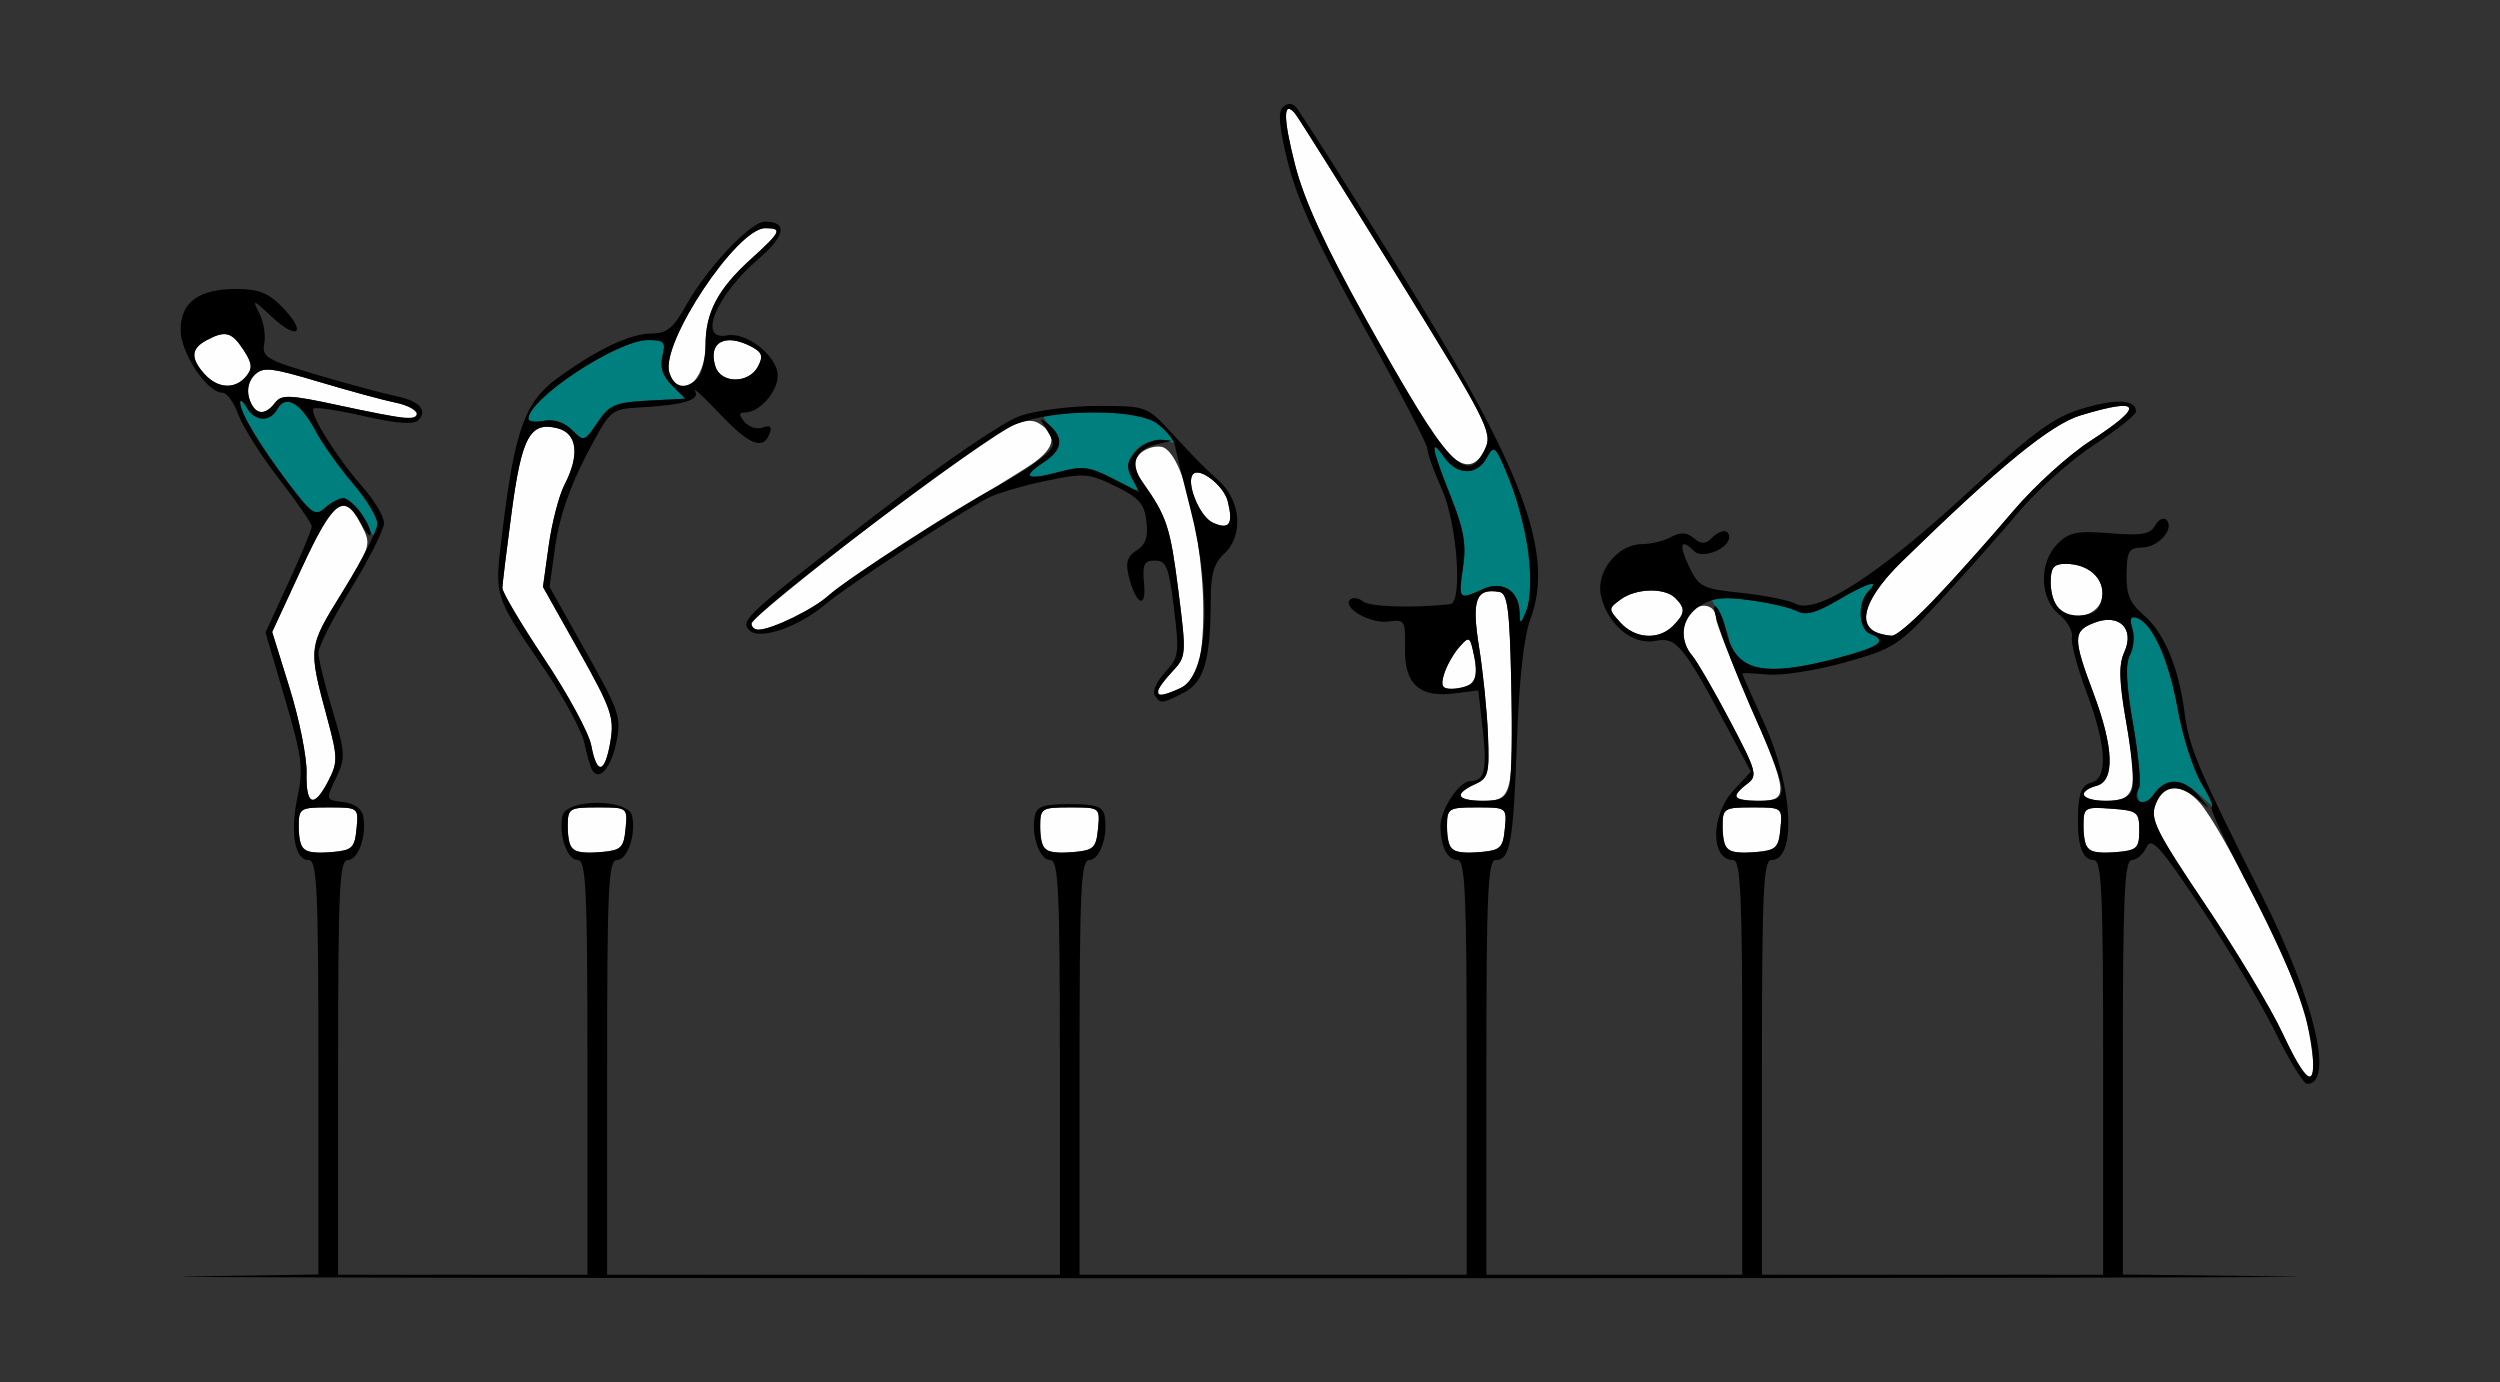<?xml version="1.0" encoding="UTF-8" standalone="no"?>
<!-- Created with Inkscape (http://www.inkscape.org/) -->

<svg
   xmlns:dc="http://purl.org/dc/elements/1.1/"
   xmlns:cc="http://creativecommons.org/ns#"
   xmlns:rdf="http://www.w3.org/1999/02/22-rdf-syntax-ns#"
   xmlns:svg="http://www.w3.org/2000/svg"
   xmlns="http://www.w3.org/2000/svg"
   xmlns:sodipodi="http://sodipodi.sourceforge.net/DTD/sodipodi-0.dtd"
   xmlns:inkscape="http://www.inkscape.org/namespaces/inkscape"
   id="svg3336"
   version="1.1"
   inkscape:version="0.91 r13725"
   width="356.075"
   height="196.875"
   viewBox="0 0 356.075 196.875"
   sodipodi:docname="bb730901.svg">
  <rect x="0" y="0" width="356.075" height="196.875" fill="#333333" stroke="none"/>
  <defs
     id="defs3340" />
  <sodipodi:namedview
     pagecolor="#b1b1b1"
     bordercolor="#666666"
     borderopacity="1"
     objecttolerance="10"
     gridtolerance="10"
     guidetolerance="10"
     inkscape:pageopacity="0"
     inkscape:pageshadow="2"
     inkscape:window-width="1377"
     inkscape:window-height="876"
     id="namedview3338"
     showgrid="false"
     inkscape:zoom="0.81396825"
     inkscape:cx="28.50215"
     inkscape:cy="310.67377"
     inkscape:window-x="0"
     inkscape:window-y="0"
     inkscape:window-maximized="0"
     inkscape:current-layer="svg3336" />
  <g
     id="g3346"
     transform="translate(3.294,-0.313)">
    <path
       style="fill:#fefefe"
       d="m 321.783,147.422 c -1.626,-3.48 -6.557,-11.69 -10.959,-18.243 -7.089,-10.555 -7.9,-12.186 -7.1,-14.297 1.123,-2.963 3.738,-3.077 6.255,-0.273 3.32,3.699 14.076,25.361 15.152,30.515 2.188,10.482 0.891,11.372 -3.348,2.298 z M 39.92,121.295 c -0.367,-0.368 -0.668,-1.865 -0.668,-3.326 0,-2.529 0.205,-2.656 4.265,-2.656 4.249,0 4.264,0.011 3.972,3.047 -0.264,2.744 -0.621,3.075 -3.597,3.326 -1.817,0.153 -3.605,-0.022 -3.972,-0.391 z m 38.318,0 c -0.367,-0.368 -0.668,-1.865 -0.668,-3.326 0,-2.529 0.205,-2.656 4.265,-2.656 4.249,0 4.264,0.011 3.972,3.047 -0.264,2.744 -0.621,3.075 -3.597,3.326 -1.817,0.153 -3.605,-0.022 -3.972,-0.391 z m 67.29,0 c -0.367,-0.368 -0.668,-1.865 -0.668,-3.326 0,-2.529 0.205,-2.656 4.265,-2.656 4.249,0 4.264,0.011 3.972,3.047 -0.264,2.744 -0.621,3.075 -3.597,3.326 -1.817,0.153 -3.605,-0.022 -3.972,-0.391 z m 57.944,0 c -0.367,-0.368 -0.668,-1.865 -0.668,-3.326 0,-2.529 0.205,-2.656 4.265,-2.656 4.249,0 4.264,0.011 3.972,3.047 -0.264,2.744 -0.621,3.075 -3.597,3.326 -1.817,0.153 -3.605,-0.022 -3.972,-0.391 z m 39.252,0 c -0.367,-0.368 -0.668,-1.865 -0.668,-3.326 0,-2.529 0.205,-2.656 4.265,-2.656 4.249,0 4.264,0.011 3.972,3.047 -0.264,2.744 -0.621,3.075 -3.597,3.326 -1.817,0.153 -3.605,-0.022 -3.972,-0.391 z m 51.402,0 c -0.367,-0.368 -0.668,-1.889 -0.668,-3.38 0,-2.609 0.149,-2.699 3.972,-2.422 3.726,0.27 3.972,0.462 3.972,3.101 0,2.542 -0.318,2.839 -3.304,3.091 -1.817,0.153 -3.605,-0.022 -3.972,-0.391 z M 40.37,110.391 c 0.053,-2.191 -1.028,-7.602 -2.401,-12.024 l -2.498,-8.04 4.196,-9.07 c 4.535,-9.802 6.062,-10.915 8.496,-6.193 1.463,2.837 1.423,2.972 -2.878,9.895 -4.726,7.606 -4.71,7.46 -1.904,17.892 1.431,5.319 1.439,6.066 0.096,8.672 -2.052,3.98 -3.221,3.554 -3.108,-1.133 z m 164.302,3.269 c 0,-0.393 0.946,-1.134 2.103,-1.646 1.91,-0.846 2.081,-1.49 1.863,-7.019 -0.132,-3.348 -0.704,-8.987 -1.272,-12.531 -1.083,-6.759 -0.461,-8.431 2.914,-7.841 1.149,0.201 1.45,2.528 1.671,12.889 0.343,16.098 0.16,16.863 -4.025,16.863 -1.789,0 -3.253,-0.322 -3.253,-0.715 z m 39.252,0.115 c 0,-0.33 0.736,-1.149 1.636,-1.82 1.521,-1.135 1.348,-1.765 -2.475,-9.01 -2.261,-4.284 -4.679,-8.455 -5.374,-9.269 -1.656,-1.94 -1.609,-5.034 0.098,-6.455 1.485,-1.236 3.307,-0.581 3.32,1.193 0.004,0.614 2.104,5.968 4.665,11.898 5.676,13.139 5.768,14.062 1.402,14.062 -1.799,0 -3.271,-0.27 -3.271,-0.6 z m 49.533,-0.228 c 0,-0.455 0.841,-1.049 1.869,-1.318 2.623,-0.688 2.455,-5.443 -0.467,-13.232 -2.936,-7.824 -2.92,-8.82 0.162,-9.996 3.538,-1.35 5.768,0.86 4.247,4.208 -0.815,1.795 -0.746,4.15 0.296,10.095 1.691,9.645 1.317,11.071 -2.898,11.071 -1.764,0 -3.208,-0.373 -3.208,-0.828 z M 80.918,106.487 c -0.329,-1.76 -3.32,-7.283 -6.646,-12.274 -3.326,-4.99 -6.034,-9.562 -6.018,-10.159 0.016,-0.597 0.614,-5.467 1.328,-10.822 1.429,-10.717 2.624,-12.907 6.507,-11.93 2.849,0.717 3.229,3.776 1.005,8.09 -0.776,1.505 -1.781,5.387 -2.233,8.625 l -0.822,5.888 5.122,9.118 c 4.62,8.224 5.06,9.488 4.487,12.891 -0.777,4.615 -1.93,4.856 -2.731,0.572 z m 80.764,-7.755 c 0,-0.353 0.91,-1.614 2.022,-2.801 1.969,-2.103 1.991,-2.4 0.844,-11.431 -1.162,-9.149 -1.64,-10.606 -5.079,-15.474 -1.442,-2.041 -1.537,-2.725 -0.549,-3.919 0.658,-0.796 2.075,-1.321 3.148,-1.167 3.786,0.543 7.304,19.443 5.573,29.943 -0.394,2.389 -1.245,3.726 -2.837,4.453 -2.65,1.211 -3.121,1.271 -3.121,0.397 z m 40.702,-2.404 c 0.352,-1.16 1.323,-2.888 2.157,-3.839 1.447,-1.65 1.546,-1.586 2.154,1.396 0.674,3.306 -0.19,4.512 -3.253,4.538 -1.33,0.011 -1.559,-0.443 -1.058,-2.095 z m 25.11,-7.35 c -1.735,-1.923 -1.734,-1.984 0.034,-3.281 2.204,-1.617 6.281,-1.72 7.8,-0.197 1.478,1.483 1.416,2.196 -0.347,3.964 -2.048,2.054 -5.39,1.837 -7.486,-0.486 z m 36.291,1.339 c -2.698,-1.092 -1.145,-5.189 3.792,-10.007 13.974,-13.636 21.222,-19.56 25.523,-20.858 8.675,-2.619 9.128,-1.371 1.332,3.668 -3.053,1.973 -7.942,6.403 -10.864,9.844 -9.096,10.712 -16.165,17.978 -17.416,17.901 -0.66,-0.041 -1.726,-0.287 -2.368,-0.547 z m -160.047,-1.168 c 0,-1.188 31.439,-25.419 35.864,-27.642 2.652,-1.332 4.028,-1.562 5.14,-0.859 2.801,1.769 2.193,3.76 -1.937,6.349 -2.211,1.386 -9.008,5.622 -15.104,9.414 -6.096,3.792 -11.99,7.748 -13.097,8.791 -1.986,1.872 -8.026,4.799 -9.901,4.799 -0.531,0 -0.965,-0.383 -0.965,-0.851 z M 289.947,87.04 c -0.639,-0.641 -1.162,-2.347 -1.162,-3.79 0,-2.117 0.418,-2.625 2.158,-2.625 3.257,0 5.546,2.097 5.174,4.74 -0.367,2.609 -4.201,3.65 -6.17,1.675 z M 169.44,74.753 c -1.899,-0.864 -3.892,-5.819 -2.787,-6.928 0.982,-0.985 4.374,1.689 4.922,3.88 0.822,3.287 0.235,4.126 -2.135,3.048 z m 32.376,-11.238 c -1.314,-1.676 -6.09,-9.697 -10.613,-17.825 -5.796,-10.416 -8.76,-16.882 -10.043,-21.904 -1.713,-6.706 -1.715,-9.314 -0.007,-7.318 0.412,0.481 6.93,10.861 14.485,23.066 12.775,20.638 13.659,22.36 12.637,24.609 -1.476,3.25 -3.578,3.046 -6.459,-0.628 z M 44.86,58.028 c -6.947,-1.499 -8.074,-1.541 -8.982,-0.34 -1.469,1.946 -2.938,1.704 -3.668,-0.605 -0.387,-1.223 -0.104,-2.504 0.741,-3.351 1.2,-1.204 2.326,-1.085 9.208,0.971 4.312,1.288 9.208,2.619 10.878,2.957 3.146,0.637 4.289,2.44 1.402,2.212 -0.9,-0.071 -5.21,-0.9 -9.579,-1.843 z M 25.846,53.598 c -2.028,-2.248 -1.954,-3.626 0.261,-4.815 2.693,-1.446 3.6,-1.21 5.291,1.378 1.236,1.893 1.309,2.621 0.374,3.75 -1.569,1.896 -4.052,1.765 -5.926,-0.313 z M 92.037,53.378 C 90.733,49.254 101.645,32.812 105.687,32.812 c 2.515,0 2.292,0.487 -2.009,4.385 -4.721,4.279 -6.482,7.607 -6.482,12.256 0,5.309 -3.805,8.204 -5.159,3.925 z m 6.563,-0.87 c -1.102,-3.482 1.409,-4.822 5.211,-2.782 1.462,0.785 1.627,1.338 0.84,2.812 -1.305,2.446 -5.274,2.426 -6.051,-0.031 z"
       id="path3354"
       inkscape:connector-curvature="0" />
    <path
       style="fill:#007f7f"
       d="m 301.444,114.444 c -0.341,-0.553 -0.368,-1.415 -0.061,-1.914 0.308,-0.499 -0.076,-4.558 -0.852,-9.019 -0.999,-5.739 -1.131,-8.637 -0.452,-9.909 0.528,-0.989 0.681,-2.675 0.342,-3.748 -0.442,-1.397 -0.26,-1.831 0.641,-1.53 2.231,0.746 4.58,6.006 5.834,13.068 0.673,3.789 2.207,8.577 3.409,10.639 l 2.185,3.75 -2.333,-2.109 c -2.906,-2.627 -4.981,-2.678 -6.735,-0.166 -0.849,1.216 -1.589,1.567 -1.977,0.938 z M 244.459,94.152 c -0.808,-0.81 -1.471,-1.97 -1.474,-2.578 -0.003,-0.608 -0.634,-2.314 -1.402,-3.791 l -1.397,-2.686 5.374,0.672 c 2.956,0.369 6.133,1.078 7.06,1.574 1.258,0.673 2.723,0.293 5.774,-1.501 4.372,-2.57 6.236,-3.111 4.41,-1.279 -1.575,1.58 -1.398,5.39 0.28,6.036 2.561,0.986 1.461,1.806 -4.593,3.424 -7.468,1.996 -12.128,2.039 -14.032,0.129 z m -31.316,-6.615 c -0.093,-3.123 -2.441,-4.593 -5.271,-3.3 -3.406,1.557 -3.472,1.482 -2.788,-3.093 0.492,-3.294 0.123,-5.424 -1.763,-10.152 -2.732,-6.85 -3.018,-8.565 -0.931,-5.576 1.85,2.65 4.706,2.674 6.106,0.051 1.012,-1.896 1.226,-1.683 3.201,3.188 2.551,6.29 3.737,15.29 2.442,18.532 -0.856,2.144 -0.941,2.174 -0.995,0.349 z M 48.756,74.505 C 47.352,71.414 45.198,70.653 43.139,72.521 41.6,73.919 41.24,73.691 37.8,69.154 33.737,63.793 30.925,59.103 30.909,57.656 c -0.006,-0.516 0.418,-0.199 0.942,0.703 1.177,2.027 3.302,2.122 4.376,0.196 1.169,-2.095 3.293,-0.887 5.396,3.069 1.01,1.899 3.413,5.29 5.34,7.534 1.928,2.244 3.505,4.898 3.505,5.898 0,2.427 -0.42,2.291 -1.711,-0.552 z M 154.889,68.365 c -3.023,-1.6 -4.063,-1.719 -7.337,-0.834 -4.616,1.247 -5.438,0.762 -2.254,-1.331 2.762,-1.815 2.95,-3.06 0.819,-5.422 -1.486,-1.648 -1.251,-1.714 6.023,-1.714 6.649,0 7.887,0.274 10.186,2.257 l 2.616,2.257 -2.357,-0.452 c -3.324,-0.637 -6.137,2.507 -4.682,5.234 1.245,2.333 1.382,2.332 -3.013,0.005 z M 78.18,61.559 c -1.078,-1.088 -2.57,-1.58 -3.972,-1.312 -1.235,0.237 -2.245,0.114 -2.245,-0.273 0,-2.866 12.674,-11.224 17.019,-11.224 2.327,0 2.575,0.27 2.077,2.263 -0.394,1.574 0.013,2.844 1.339,4.173 l 1.905,1.911 -5.297,0.28 c -4.699,0.248 -5.511,0.598 -7.198,3.102 -1.852,2.749 -1.946,2.777 -3.628,1.08 z"
       id="path3350"
       inkscape:connector-curvature="0" />
    <path
       style="fill:#000000"
       d="m 23.598,182.111 18.458,-0.275 0,-29.511 c 0,-25.439 -0.191,-29.511 -1.384,-29.511 -2.001,0 -2.675,-3.892 -1.572,-9.079 0.839,-3.948 0.616,-5.662 -1.812,-13.92 l -2.769,-9.418 3.301,-7.168 c 1.816,-3.942 3.298,-7.512 3.293,-7.932 -0.005,-0.421 -2.108,-3.478 -4.674,-6.794 -2.566,-3.316 -5.17,-7.43 -5.787,-9.141 C 30.036,57.65 29.022,56.25 28.4,56.25 c -2.199,0 -5.97,-5.658 -5.97,-8.957 0,-3.979 2.637,-5.869 8.125,-5.822 3.064,0.026 4.477,0.617 6.474,2.709 3.451,3.613 2.022,4.672 -1.646,1.22 -2.623,-2.469 -2.801,-2.522 -1.77,-0.53 0.63,1.218 0.961,3.177 0.737,4.353 -0.373,1.959 0.268,2.338 7.621,4.505 4.416,1.302 9.391,2.645 11.056,2.985 3.399,0.694 4.662,2.043 3.245,3.464 -0.642,0.644 -3.132,0.454 -7.7,-0.589 -3.713,-0.847 -6.956,-1.334 -7.207,-1.083 -0.653,0.655 3.295,6.976 6.936,11.106 1.706,1.935 3.102,4.273 3.102,5.195 0,0.922 -2.103,5.105 -4.673,9.294 -2.57,4.189 -4.673,8.325 -4.673,9.19 0,0.865 0.896,4.534 1.992,8.152 1.862,6.15 1.896,6.782 0.51,9.697 -1.48,3.114 -1.479,3.118 1.037,3.41 1.554,0.18 2.644,0.95 2.844,2.007 0.524,2.77 -0.699,6.254 -2.195,6.254 -1.193,0 -1.384,4.075 -1.384,29.531 l 0,29.531 17.757,0 17.757,0 0,-29.531 c 0,-25.456 -0.191,-29.531 -1.384,-29.531 -1.498,0 -2.721,-3.491 -2.191,-6.254 0.485,-2.524 9.468,-2.524 9.953,0 0.531,2.763 -0.692,6.254 -2.191,6.254 -1.193,0 -1.384,4.075 -1.384,29.531 l 0,29.531 32.243,0 32.243,0 0,-29.531 c 0,-25.456 -0.191,-29.531 -1.384,-29.531 -1.498,0 -2.721,-3.491 -2.191,-6.254 0.266,-1.387 1.217,-1.715 4.976,-1.715 3.76,0 4.71,0.328 4.977,1.715 0.531,2.763 -0.692,6.254 -2.191,6.254 -1.193,0 -1.384,4.075 -1.384,29.531 l 0,29.531 27.57,0 27.57,0 0,-29.531 c 0,-24.617 -0.217,-29.531 -1.302,-29.531 -1.435,0 -2.436,-1.972 -2.436,-4.797 0,-2.395 2.678,-6.453 4.258,-6.453 2.04,0 2.412,-1.565 1.756,-7.384 l -0.624,-5.533 -3.396,0.436 c -4.994,0.642 -7.155,-1.345 -7.049,-6.478 0.081,-3.903 -0.036,-4.092 -2.336,-3.766 -2.554,0.363 -6.634,-1.955 -5.48,-3.113 0.372,-0.373 1.213,-0.251 1.868,0.272 0.961,0.767 7.338,0.953 12.406,0.363 1.8,-0.21 0.96,-11.581 -1.211,-16.4 C 200.927,67.444 200,64.861 200,64.219 c 0,-0.642 -4.038,-8.393 -8.974,-17.225 -6.51,-11.649 -9.476,-18.024 -10.803,-23.22 -1.288,-5.043 -1.536,-7.456 -0.839,-8.156 0.625,-0.627 1.314,-0.665 1.867,-0.103 0.482,0.49 7.031,10.792 14.553,22.893 17.962,28.896 22.401,40.725 18.84,50.199 -0.9,2.395 -1.576,8.616 -1.884,17.33 -0.508,14.391 -0.956,16.875 -3.048,16.875 -1.085,0 -1.302,4.914 -1.302,29.531 l 0,29.531 18.224,0 18.224,0 0,-29.531 c 0,-24.617 -0.217,-29.531 -1.302,-29.531 -3.236,0 -3.209,-6.39 0.042,-9.909 l 2.478,-2.683 -3.528,-6.595 c -6.163,-11.52 -7.094,-12.63 -10.087,-12.03 -3.24,0.65 -6.837,-2.362 -7.739,-6.479 -0.741,-3.382 2.414,-7.306 5.874,-7.306 1.229,0 3.075,-0.451 4.102,-1.003 1.368,-0.734 2.237,-0.695 3.249,0.148 1.047,0.871 1.644,0.887 2.464,0.065 1.316,-1.32 2.577,-1.409 2.577,-0.181 0,1.608 -3.816,3.143 -4.96,1.995 -1.941,-1.947 -2.274,-1.013 -0.763,2.138 1.428,2.975 1.871,3.2 7.495,3.79 3.288,0.345 6.74,1.037 7.672,1.538 2.97,1.594 11.674,-3.993 24.214,-15.542 9.69,-8.925 12.509,-11 16.625,-12.241 4.847,-1.461 7.66,-1.313 7.66,0.403 0,0.471 -2.679,2.608 -5.954,4.748 -3.275,2.14 -8.077,6.409 -10.671,9.487 -2.594,3.078 -7.59,8.713 -11.102,12.522 -6.121,6.64 -6.69,7.012 -13.759,8.991 -4.056,1.135 -8.997,1.908 -10.981,1.719 -1.984,-0.19 -3.607,-0.252 -3.607,-0.138 0,0.114 1.437,3.37 3.193,7.236 4.043,8.9 4.556,19.325 0.949,19.325 -1.134,0 -1.339,4.524 -1.339,29.531 l 0,29.531 24.299,0 24.299,0 0,-29.531 c 0,-25.008 -0.205,-29.531 -1.339,-29.531 -1.684,0 -2.408,-2.252 -2.228,-6.926 0.103,-2.672 0.598,-3.764 1.854,-4.094 2.45,-0.643 2.213,-5.237 -0.666,-12.91 -1.308,-3.487 -2.243,-7.018 -2.076,-7.846 0.167,-0.828 -0.655,-2.275 -1.827,-3.214 -2.783,-2.233 -2.887,-7.376 -0.203,-10.068 1.638,-1.643 2.76,-1.866 7.476,-1.489 4.498,0.36 5.713,0.151 6.414,-1.106 0.476,-0.853 1.197,-1.217 1.603,-0.81 1.226,1.23 -1.13,3.93 -3.448,3.952 -1.891,0.017 -2.176,0.497 -2.229,3.75 -0.048,2.919 0.476,4.188 2.406,5.836 2.937,2.507 5.007,7.408 5.84,13.832 0.661,5.095 1.837,7.88 11.081,26.25 7.431,14.767 10.291,26.719 6.395,26.719 -0.501,0 -2.518,-3.27 -4.481,-7.266 -1.963,-3.996 -6.718,-11.982 -10.567,-17.747 -5.977,-8.954 -7.12,-10.218 -7.841,-8.672 -0.464,0.995 -1.41,1.81 -2.103,1.81 -1.029,0 -1.259,5.392 -1.259,29.515 l 0,29.515 23.131,0.268 c 12.722,0.147 -53.411,0.27 -146.963,0.272 -93.551,0.002 -161.787,-0.12 -151.636,-0.271 z M 326.168,151.921 c 0,-5.298 -2.749,-13.035 -8.594,-24.187 -3.581,-6.832 -6.225,-12.422 -5.875,-12.422 0.349,0 -0.313,-1.582 -1.472,-3.516 -1.159,-1.934 -2.658,-6.616 -3.331,-10.405 -1.255,-7.062 -3.603,-12.322 -5.834,-13.068 -0.901,-0.301 -1.083,0.133 -0.641,1.53 0.339,1.073 0.186,2.759 -0.342,3.748 -0.679,1.272 -0.546,4.17 0.452,9.909 0.776,4.461 1.16,8.52 0.852,9.019 -1.206,1.958 0.711,2.877 2.038,0.976 1.768,-2.532 4.257,-2.468 6.48,0.166 1.779,2.107 1.778,2.108 -0.162,0.469 -2.738,-2.312 -4.962,-2.038 -6.016,0.742 -0.8,2.11 0.011,3.742 7.1,14.297 4.402,6.553 9.333,14.762 10.959,18.243 2.991,6.403 4.385,7.833 4.385,4.499 z M 47.489,118.359 c 0.292,-3.035 0.277,-3.047 -3.972,-3.047 -4.06,0 -4.265,0.128 -4.265,2.656 0,3.497 0.691,4.05 4.639,3.716 2.976,-0.251 3.334,-0.582 3.597,-3.326 z m 38.318,0 c 0.292,-3.035 0.277,-3.047 -3.972,-3.047 -4.06,0 -4.265,0.128 -4.265,2.656 0,3.497 0.691,4.05 4.639,3.716 2.976,-0.251 3.334,-0.582 3.597,-3.326 z m 67.29,0 c 0.292,-3.035 0.277,-3.047 -3.972,-3.047 -4.06,0 -4.265,0.128 -4.265,2.656 0,3.497 0.691,4.05 4.639,3.716 2.976,-0.251 3.334,-0.582 3.597,-3.326 z m 57.944,0 c 0.292,-3.035 0.277,-3.047 -3.972,-3.047 -4.06,0 -4.265,0.128 -4.265,2.656 0,3.497 0.691,4.05 4.639,3.716 2.976,-0.251 3.334,-0.582 3.597,-3.326 z m 39.252,0 c 0.292,-3.035 0.277,-3.047 -3.972,-3.047 -4.06,0 -4.265,0.128 -4.265,2.656 0,3.497 0.691,4.05 4.639,3.716 2.976,-0.251 3.334,-0.582 3.597,-3.326 z m 51.109,0.234 c 0,-2.639 -0.246,-2.83 -3.972,-3.101 -3.823,-0.277 -3.972,-0.187 -3.972,2.422 0,3.553 0.679,4.105 4.639,3.77 2.987,-0.252 3.304,-0.549 3.304,-3.091 z M 43.478,111.524 c 1.343,-2.606 1.335,-3.353 -0.096,-8.672 -2.812,-10.451 -2.846,-10.179 2.317,-18.595 2.622,-4.274 4.768,-8.502 4.768,-9.394 0,-0.893 -1.577,-3.459 -3.505,-5.703 -1.928,-2.244 -4.331,-5.634 -5.34,-7.534 -2.103,-3.956 -4.227,-5.165 -5.396,-3.069 -1.075,1.926 -3.199,1.831 -4.376,-0.196 -0.524,-0.902 -0.948,-1.219 -0.942,-0.703 0.017,1.447 2.828,6.137 6.892,11.498 3.32,4.38 3.841,4.727 5.214,3.481 C 43.853,71.873 45.008,71.25 45.581,71.25 c 1.178,0 3.971,3.662 3.914,5.13 -0.021,0.53 -0.665,-0.197 -1.432,-1.615 -2.367,-4.376 -3.925,-3.171 -8.396,6.491 l -4.196,9.07 2.498,8.04 c 1.374,4.422 2.454,9.833 2.401,12.024 -0.114,4.687 1.056,5.113 3.108,1.133 z m 168.222,0.742 c 0.286,-1.16 0.399,-7.799 0.251,-14.754 -0.221,-10.362 -0.522,-12.689 -1.671,-12.889 -3.375,-0.589 -3.996,1.082 -2.914,7.841 0.568,3.544 1.14,9.183 1.272,12.531 0.218,5.529 0.047,6.174 -1.863,7.019 -3.064,1.357 -2.575,2.361 1.15,2.361 2.596,0 3.358,-0.426 3.774,-2.109 z m 38.767,0.364 c 0,-0.96 -1.317,-4.651 -2.926,-8.203 -4.165,-9.192 -7.54,-18.403 -6.508,-17.763 0.484,0.3 1.156,1.81 1.495,3.357 1.297,5.926 5.152,6.892 15.964,4.002 6.053,-1.618 7.154,-2.438 4.593,-3.424 -1.678,-0.646 -1.855,-4.456 -0.28,-6.036 1.827,-1.832 -0.038,-1.292 -4.41,1.279 -3.03,1.781 -4.525,2.173 -5.774,1.514 -0.927,-0.489 -3.905,-1.19 -6.617,-1.557 -3.816,-0.517 -5.455,-0.324 -7.243,0.851 -2.547,1.674 -3.004,4.736 -1.048,7.027 0.695,0.814 3.113,4.985 5.374,9.269 3.823,7.244 3.996,7.875 2.475,9.01 -2.424,1.809 -2.011,2.42 1.636,2.42 2.567,0 3.271,-0.376 3.271,-1.745 z m 49.931,0.087 c 0.289,-0.912 -0.087,-5.148 -0.835,-9.413 -1.042,-5.945 -1.111,-8.301 -0.296,-10.095 1.521,-3.349 -0.708,-5.558 -4.247,-4.208 -3.081,1.175 -3.098,2.172 -0.162,9.996 2.923,7.789 3.09,12.544 0.467,13.232 -3.001,0.787 -2.153,2.147 1.339,2.147 2.247,0 3.365,-0.497 3.733,-1.658 z M 206.236,97.71 c 0.705,-0.45 0.869,-1.813 0.459,-3.824 -0.608,-2.982 -0.707,-3.046 -2.154,-1.396 -0.834,0.951 -1.805,2.679 -2.157,3.839 -0.502,1.652 -0.272,2.106 1.058,2.095 0.934,-0.007 2.192,-0.329 2.794,-0.714 z m 28.744,-8.245 c 1.763,-1.768 1.825,-2.482 0.347,-3.964 -1.518,-1.523 -5.595,-1.42 -7.8,0.197 -1.768,1.297 -1.769,1.358 -0.034,3.281 2.096,2.323 5.439,2.541 7.486,0.486 z m 37.825,-4.386 c 2.998,-3.223 7.842,-8.675 10.764,-12.116 2.922,-3.441 7.81,-7.871 10.864,-9.844 7.796,-5.038 7.343,-6.286 -1.332,-3.668 -4.302,1.299 -11.55,7.222 -25.523,20.858 -6.202,6.053 -6.765,10.225 -1.424,10.554 0.66,0.041 3.653,-2.563 6.652,-5.785 z M 214.444,79.359 c -0.347,-3.016 -1.583,-7.833 -2.748,-10.704 -1.975,-4.871 -2.19,-5.084 -3.201,-3.188 -1.399,2.623 -4.255,2.599 -6.106,-0.051 -2.087,-2.989 -1.801,-1.274 0.931,5.576 1.886,4.728 2.255,6.858 1.763,10.152 -0.684,4.576 -0.617,4.65 2.788,3.093 2.83,-1.293 5.178,0.176 5.271,3.3 0.054,1.825 0.139,1.795 0.995,-0.349 0.531,-1.328 0.663,-4.72 0.305,-7.828 z m 81.673,6.006 c 0.372,-2.643 -1.917,-4.74 -5.174,-4.74 -1.74,0 -2.158,0.508 -2.158,2.625 0,3.341 1.684,5.031 4.666,4.681 1.675,-0.196 2.435,-0.928 2.665,-2.566 z M 208.275,64.144 c 1.022,-2.25 0.138,-3.971 -12.637,-24.609 -7.555,-12.205 -14.073,-22.584 -14.485,-23.066 -1.708,-1.996 -1.706,0.611 0.007,7.318 1.283,5.022 4.247,11.488 10.043,21.904 11.739,21.097 14.511,24.093 17.072,18.453 z M 56.075,59.137 c 0,-0.475 -1.367,-1.14 -3.037,-1.478 -1.671,-0.338 -6.566,-1.669 -10.878,-2.957 -6.882,-2.056 -8.008,-2.175 -9.208,-0.971 -0.845,0.848 -1.128,2.128 -0.741,3.351 0.731,2.309 2.199,2.551 3.668,0.605 0.907,-1.202 2.035,-1.159 8.982,0.34 9.594,2.07 11.215,2.23 11.215,1.109 z M 31.772,53.911 c 0.934,-1.129 0.862,-1.857 -0.374,-3.75 -1.69,-2.588 -2.597,-2.824 -5.291,-1.378 -2.215,1.189 -2.289,2.567 -0.261,4.815 1.875,2.078 4.357,2.209 5.926,0.313 z m 49.265,56.06 c -0.244,-0.414 -0.744,-2.159 -1.112,-3.878 -0.368,-1.719 -2.873,-6.359 -5.567,-10.313 -7.495,-10.997 -7.258,-10.211 -6.059,-20.061 1.712,-14.066 3.186,-18.171 7.717,-21.484 5.666,-4.143 10.456,-6.423 13.494,-6.423 2.165,0 3.089,-0.749 4.893,-3.97 3.034,-5.416 9.203,-11.967 11.268,-11.967 3.254,0 2.9,2.027 -0.929,5.314 -6.065,5.207 -8.744,11.71 -4.488,10.894 2.802,-0.537 7.222,2.979 7.222,5.746 0,2.269 -2.621,5.234 -4.627,5.234 -0.947,0 -0.967,0.293 -0.092,1.351 0.615,0.743 1.775,1.097 2.578,0.788 0.961,-0.37 1.317,-0.13 1.041,0.7 -0.865,2.604 -2.839,1.897 -7.017,-2.514 -2.367,-2.499 -4.016,-4.029 -3.663,-3.399 0.734,1.31 -1.517,1.986 -7.847,2.358 -4.2,0.247 -4.21,0.256 -7.712,6.959 -2.243,4.294 -3.805,8.853 -4.335,12.656 l -0.829,5.945 5.16,9.185 c 4.847,8.628 5.11,9.419 4.335,13.05 -0.777,3.641 -2.447,5.505 -3.433,3.831 z m 2.612,-4.056 c 0.573,-3.402 0.133,-4.667 -4.487,-12.891 l -5.122,-9.118 0.822,-5.888 c 0.452,-3.239 1.457,-7.12 2.233,-8.625 2.224,-4.314 1.844,-7.373 -1.005,-8.09 -3.883,-0.978 -5.078,1.213 -6.507,11.93 -0.714,5.355 -1.312,10.225 -1.328,10.822 -0.016,0.597 2.692,5.169 6.018,10.159 3.326,4.99 6.317,10.514 6.646,12.274 0.801,4.284 1.953,4.043 2.731,-0.572 z m 5.357,-48.539 5.297,-0.28 -1.905,-1.911 C 91.072,53.856 90.664,52.587 91.058,51.013 91.557,49.02 91.309,48.75 88.982,48.75 c -4.345,0 -17.019,8.358 -17.019,11.224 0,0.387 1.01,0.51 2.245,0.273 1.402,-0.269 2.894,0.224 3.972,1.312 1.682,1.697 1.776,1.669 3.628,-1.08 1.687,-2.504 2.499,-2.854 7.198,-3.102 z M 96.075,54.188 c 0.617,-0.619 1.121,-2.749 1.121,-4.734 0,-4.649 1.76,-7.977 6.482,-12.256 4.301,-3.898 4.524,-4.385 2.009,-4.385 -4.042,0 -14.954,16.442 -13.65,20.566 0.685,2.167 2.351,2.5 4.037,0.809 z m 8.577,-1.648 c 0.787,-1.475 0.621,-2.028 -0.84,-2.812 -3.801,-2.041 -6.313,-0.7 -5.211,2.782 0.777,2.457 4.746,2.477 6.051,0.031 z m 56.52,46.766 c -0.341,-0.554 0.325,-2.016 1.48,-3.25 1.966,-2.099 2.047,-2.68 1.266,-9.071 -0.724,-5.925 -1.082,-6.829 -2.703,-6.829 -1.572,0 -1.82,0.521 -1.559,3.281 0.356,3.768 -1.19,2.988 -2.199,-1.11 -0.466,-1.893 -0.184,-2.789 1.136,-3.616 1.281,-0.802 1.66,-1.921 1.402,-4.135 -0.292,-2.512 -1.054,-3.377 -4.421,-5.018 -3.808,-1.856 -4.449,-1.902 -10.044,-0.728 -3.287,0.69 -6.991,1.798 -8.23,2.463 -4.767,2.556 -20.149,12.629 -22.968,15.041 -3.822,3.271 -9.431,5.208 -10.878,3.757 -1.399,-1.404 -0.552,-2.176 18.508,-16.863 9.23,-7.113 17.622,-12.843 20.026,-13.673 2.276,-0.786 7.26,-1.429 11.075,-1.429 6.811,0 6.996,0.064 10.207,3.516 4.405,4.734 4.15,4.475 7.056,7.155 3.181,2.932 3.513,7.871 0.701,10.423 -1.4,1.271 -1.872,2.896 -1.879,6.473 -0.018,8.606 -0.925,11.76 -3.811,13.257 -3.144,1.631 -3.368,1.65 -4.166,0.356 z m 3.631,-0.97 c 3.963,-1.811 4.613,-13.23 1.453,-25.523 -1.082,-4.211 -2.063,-8.249 -2.179,-8.973 -0.116,-0.724 -1.17,-2.095 -2.341,-3.047 -2.834,-2.302 -14.657,-2.324 -20.413,-0.039 -4.195,1.665 -37.585,26.878 -37.585,28.38 0,0.476 0.434,0.866 0.965,0.866 1.944,0 7.978,-2.97 10.25,-5.046 2.527,-2.308 18.085,-12.356 23.956,-15.472 1.988,-1.055 4.666,-2.758 5.951,-3.784 2.135,-1.705 2.223,-2.05 1.018,-4.016 -1.208,-1.971 -1.189,-2.043 0.234,-0.864 2.194,1.819 1.928,3.579 -0.814,5.381 -3.183,2.092 -2.362,2.578 2.249,1.332 3.291,-0.889 4.332,-0.763 7.63,0.925 l 3.819,1.955 -1.068,-2.002 c -0.863,-1.618 -0.757,-2.347 0.553,-3.799 0.892,-0.988 2.502,-1.74 3.579,-1.669 1.903,0.124 1.901,0.139 -0.077,0.525 -3.573,0.698 -4.501,2.748 -2.515,5.56 3.438,4.869 3.916,6.325 5.079,15.474 1.147,9.031 1.125,9.328 -0.844,11.431 -3.14,3.353 -2.766,4.171 1.1,2.404 z m 6.772,-26.63 c -0.548,-2.191 -3.94,-4.865 -4.922,-3.88 -1.105,1.109 0.888,6.064 2.787,6.928 2.37,1.078 2.958,0.239 2.135,-3.048 z"
       id="path3348"
       inkscape:connector-curvature="0" />
  </g>
</svg>
